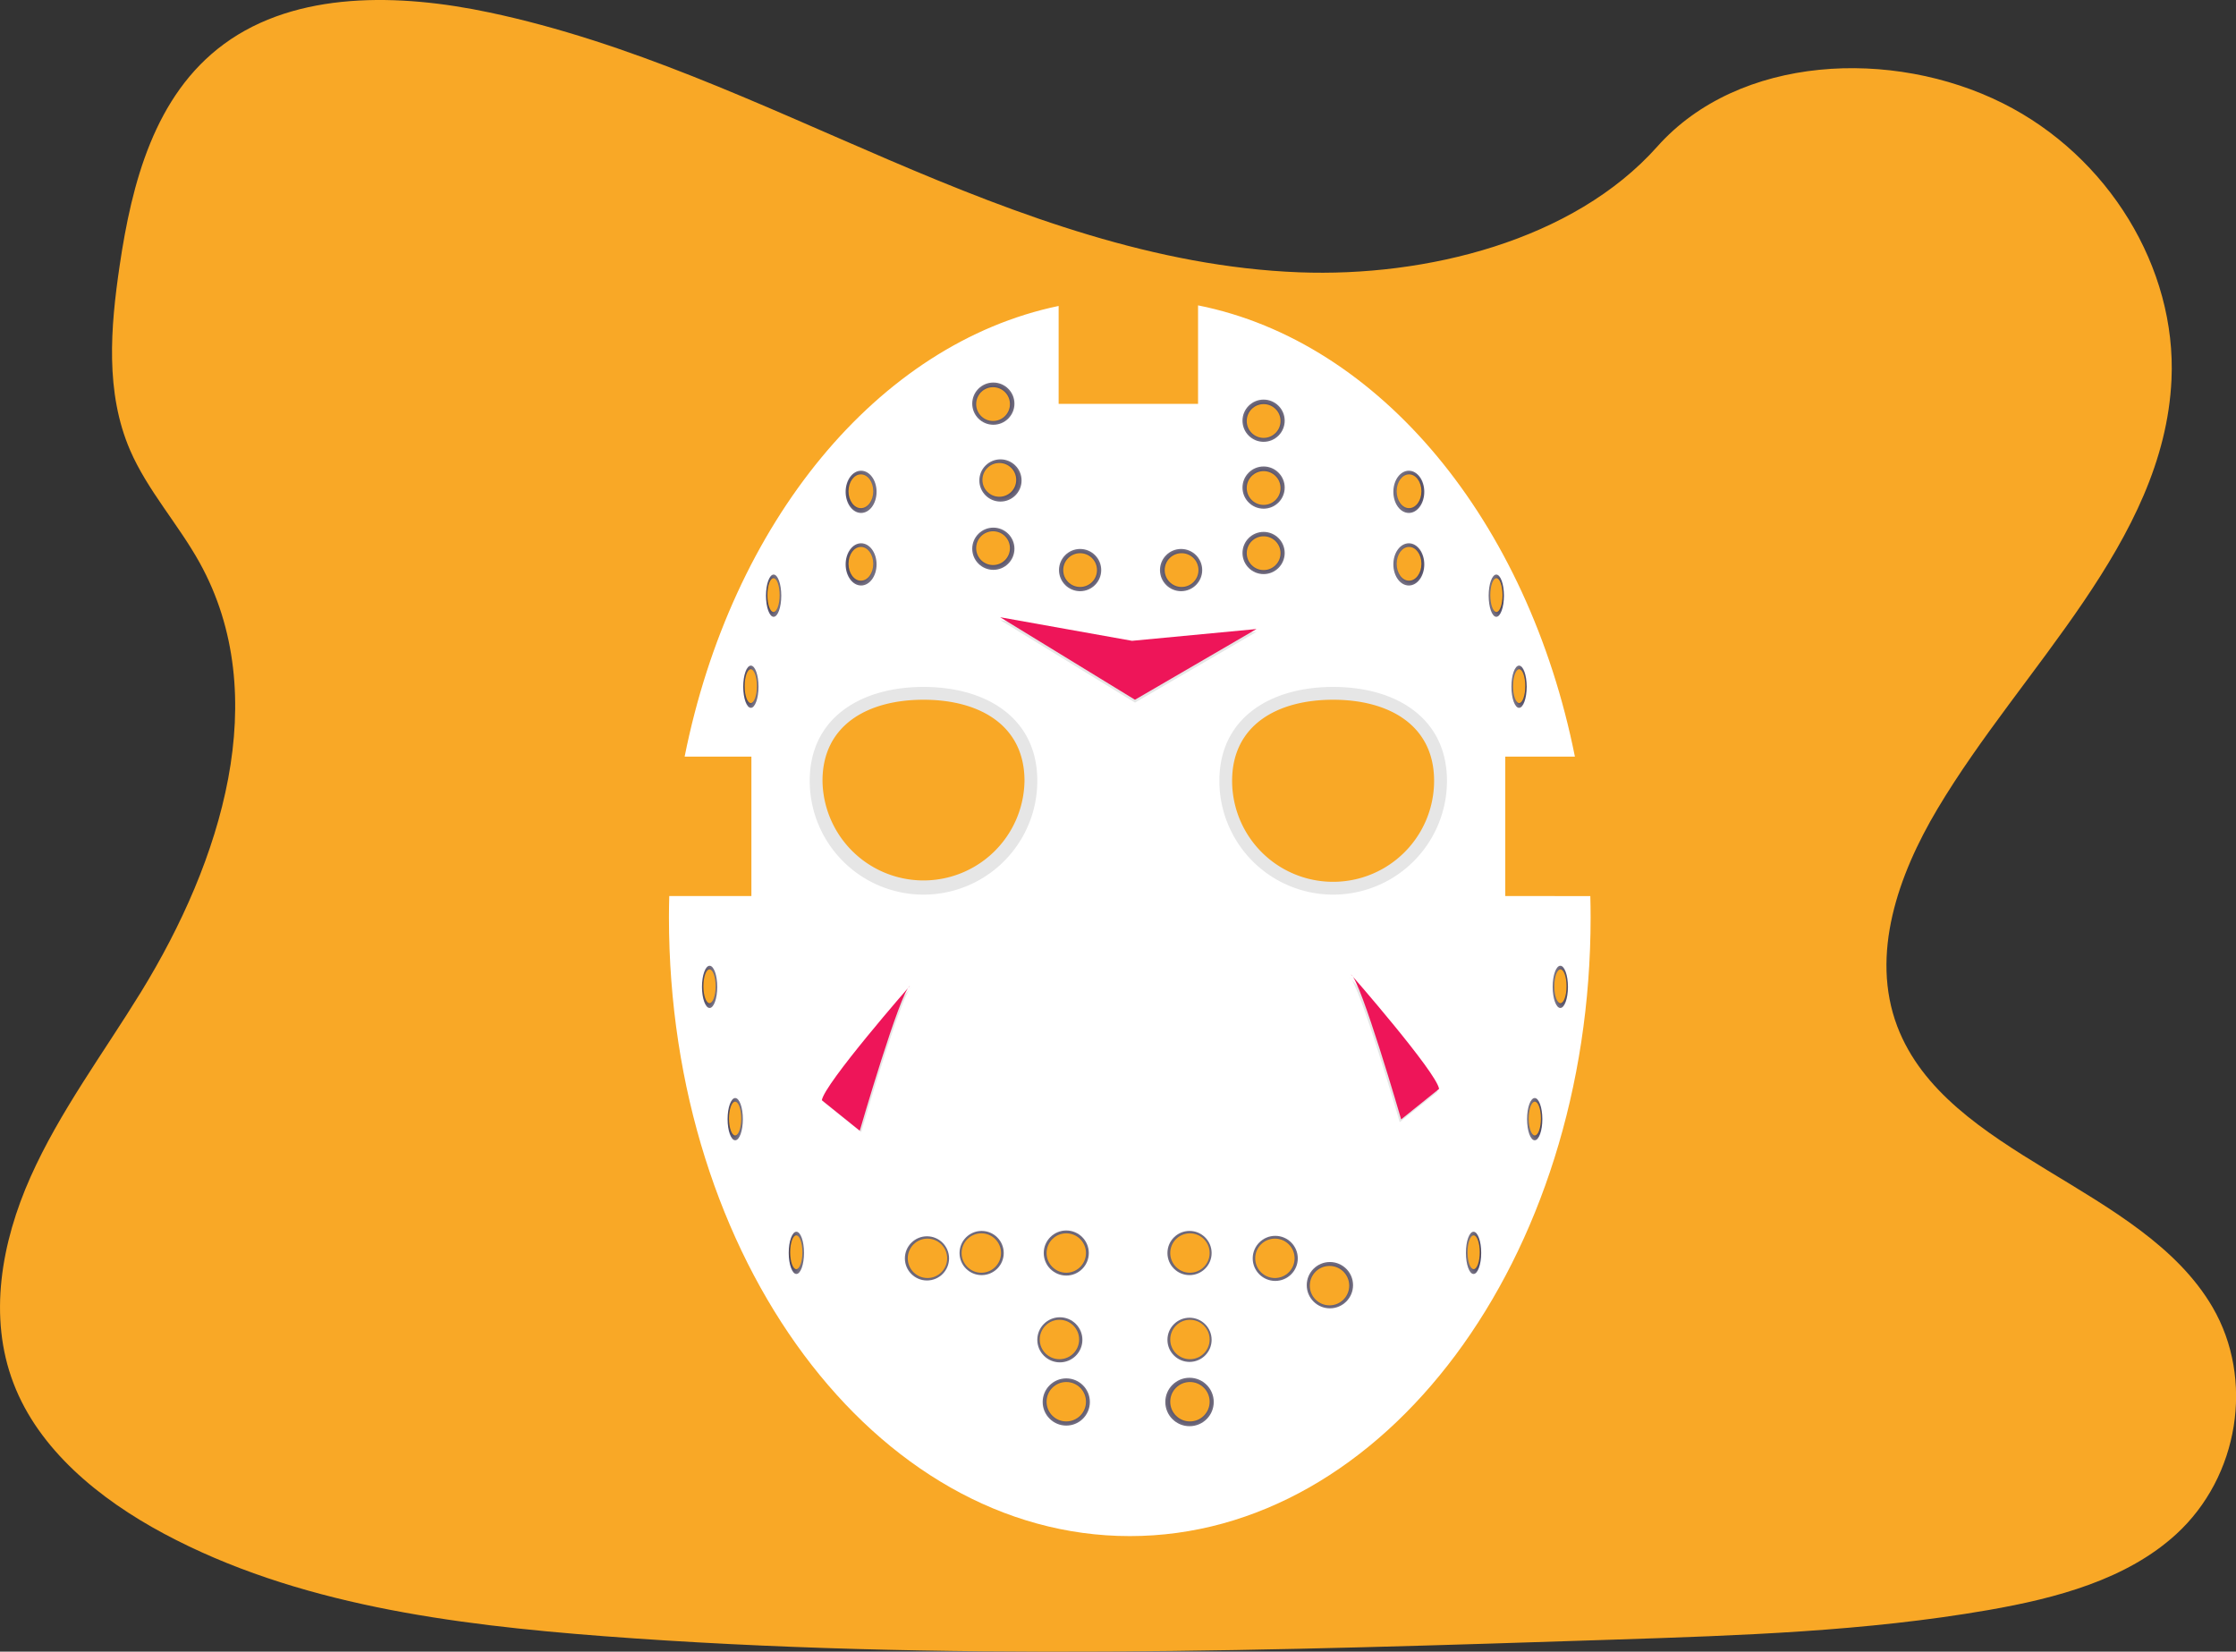 <svg xmlns="http://www.w3.org/2000/svg" xmlns:xlink="http://www.w3.org/1999/xlink" id="f557f327-f18a-4117-b611-648a13f47aad" data-name="Layer 1" viewBox="0 0 1156 853.87" class="injected-svg ClassicGrid__ImageFile-sc-td9pmq-4 fNAcXv grid_media"><rect x="0" y="0" width="1156" height="853.87" fill="#333333" stroke="none"/><defs><radialGradient id="aa9bbbd4-ef44-4ca3-807a-29cf227bcd20-2247" cx="513.55" cy="208.68" r="10.92" gradientUnits="userSpaceOnUse"><stop offset="0" stop-color="#212149"></stop><stop offset="0.27" stop-color="#201f45" stop-opacity="0.95"></stop><stop offset="0.63" stop-color="#1c183b" stop-opacity="0.81"></stop><stop offset="1" stop-color="#170f2c" stop-opacity="0.6"></stop></radialGradient><radialGradient id="f75c1103-dbdd-40e9-8416-4e642e18aa3d-2248" cx="517.23" cy="248.39" r="10.92" xlink:href="#aa9bbbd4-ef44-4ca3-807a-29cf227bcd20-2247"></radialGradient><radialGradient id="ec36dd4b-0cc3-4d86-81db-93869b0f2b53-2249" cx="513.55" cy="283.69" r="10.92" xlink:href="#aa9bbbd4-ef44-4ca3-807a-29cf227bcd20-2247"></radialGradient><radialGradient id="a08c9c89-6c7b-4448-9345-21cfa6153722-2250" cx="491.25" cy="277.34" r="10.92" gradientTransform="translate(85.29 -23.07) scale(0.73 1)" xlink:href="#aa9bbbd4-ef44-4ca3-807a-29cf227bcd20-2247"></radialGradient><radialGradient id="f46b9fb5-5ad5-4ca4-9cd1-b2bf013e2a18-2251" cx="491.25" cy="314.84" r="10.92" gradientTransform="translate(85.29 -23.07) scale(0.73 1)" xlink:href="#aa9bbbd4-ef44-4ca3-807a-29cf227bcd20-2247"></radialGradient><radialGradient id="fc3266a2-4bdb-4538-8728-bd62083ffd21-2252" cx="536.66" cy="331.02" r="10.92" gradientTransform="translate(205.65 -23.07) scale(0.36 1)" xlink:href="#aa9bbbd4-ef44-4ca3-807a-29cf227bcd20-2247"></radialGradient><radialGradient id="fa09a408-e8f2-48b5-9115-b1d0155c2f4f-2253" cx="504.16" cy="378.09" r="10.92" gradientTransform="translate(205.65 -23.07) scale(0.36 1)" xlink:href="#aa9bbbd4-ef44-4ca3-807a-29cf227bcd20-2247"></radialGradient><radialGradient id="fca221e4-dacf-4335-8ab4-56b46fb39daf-2254" cx="445.26" cy="533.25" r="10.92" gradientTransform="translate(205.65 -23.07) scale(0.36 1)" xlink:href="#aa9bbbd4-ef44-4ca3-807a-29cf227bcd20-2247"></radialGradient><radialGradient id="f2997733-82f7-43b3-b4a2-9aeda5f60e4b-2255" cx="481.82" cy="601.64" r="10.92" gradientTransform="translate(205.65 -23.07) scale(0.36 1)" xlink:href="#aa9bbbd4-ef44-4ca3-807a-29cf227bcd20-2247"></radialGradient><radialGradient id="ec2ecb09-d4ef-422b-ae79-01558496b342-2256" cx="569.16" cy="670.77" r="10.92" gradientTransform="translate(205.65 -23.07) scale(0.36 1)" xlink:href="#aa9bbbd4-ef44-4ca3-807a-29cf227bcd20-2247"></radialGradient><radialGradient id="af02bd59-7446-488a-b8fc-bdc2c13ac0e6-2257" cx="422.57" cy="533.25" r="10.92" gradientTransform="matrix(-0.36, 0, 0, 1, 959.68, -23.07)" xlink:href="#aa9bbbd4-ef44-4ca3-807a-29cf227bcd20-2247"></radialGradient><radialGradient id="b5addac3-d630-47be-b564-26fd2b071e44-2258" cx="459.13" cy="601.64" r="10.92" gradientTransform="matrix(-0.36, 0, 0, 1, 959.68, -23.07)" xlink:href="#aa9bbbd4-ef44-4ca3-807a-29cf227bcd20-2247"></radialGradient><radialGradient id="e2b10429-1806-4563-a497-43955a3c409a-2259" cx="546.46" cy="670.77" r="10.92" gradientTransform="matrix(-0.36, 0, 0, 1, 959.68, -23.07)" xlink:href="#aa9bbbd4-ef44-4ca3-807a-29cf227bcd20-2247"></radialGradient><radialGradient id="b449913b-a3bd-4b7e-b74e-3a16dce6057b-2260" cx="480.03" cy="277.34" r="10.92" gradientTransform="matrix(-0.73, 0, 0, 1, 1080.03, -23.07)" xlink:href="#aa9bbbd4-ef44-4ca3-807a-29cf227bcd20-2247"></radialGradient><radialGradient id="bce6c7e1-aabc-4c98-abcc-29250c8d974d-2261" cx="480.03" cy="314.84" r="10.92" gradientTransform="matrix(-0.73, 0, 0, 1, 1080.03, -23.07)" xlink:href="#aa9bbbd4-ef44-4ca3-807a-29cf227bcd20-2247"></radialGradient><radialGradient id="b10cd907-f59d-4772-b6f8-ffb2d28c9e39-2262" cx="513.96" cy="331.02" r="10.92" gradientTransform="matrix(-0.36, 0, 0, 1, 959.68, -23.07)" xlink:href="#aa9bbbd4-ef44-4ca3-807a-29cf227bcd20-2247"></radialGradient><radialGradient id="a28a0d57-7e7e-49a6-bfc5-af83b54b7f1a-2263" cx="481.47" cy="378.09" r="10.92" gradientTransform="matrix(-0.36, 0, 0, 1, 959.68, -23.07)" xlink:href="#aa9bbbd4-ef44-4ca3-807a-29cf227bcd20-2247"></radialGradient><radialGradient id="b67486d2-28a2-4f82-9a1f-909f0b144cbf-2264" cx="558.41" cy="294.72" r="10.92" xlink:href="#aa9bbbd4-ef44-4ca3-807a-29cf227bcd20-2247"></radialGradient><radialGradient id="f76811de-0b5d-4efb-a2df-9fe3ccd8d456-2265" cx="653.27" cy="285.89" r="10.92" xlink:href="#aa9bbbd4-ef44-4ca3-807a-29cf227bcd20-2247"></radialGradient><radialGradient id="b7b52b38-6a72-4f89-b212-7aab327f5f79-2266" cx="653.27" cy="217.5" r="10.92" xlink:href="#aa9bbbd4-ef44-4ca3-807a-29cf227bcd20-2247"></radialGradient><radialGradient id="f0303255-e146-4596-9c51-c51b560eb4fb-2267" cx="610.62" cy="294.72" r="10.92" xlink:href="#aa9bbbd4-ef44-4ca3-807a-29cf227bcd20-2247"></radialGradient><radialGradient id="b13687c7-cd46-4f44-ab29-b845786a55b0-2268" cx="653.27" cy="252.07" r="10.92" xlink:href="#aa9bbbd4-ef44-4ca3-807a-29cf227bcd20-2247"></radialGradient><radialGradient id="e4017582-7cc3-4ac4-be99-2b4943951817-2269" cx="551.26" cy="647.79" r="11.66" xlink:href="#aa9bbbd4-ef44-4ca3-807a-29cf227bcd20-2247"></radialGradient><radialGradient id="ad01df78-22d8-4ee7-8853-2fc7c66e3b71-2270" cx="479.24" cy="650.56" r="11.43" xlink:href="#aa9bbbd4-ef44-4ca3-807a-29cf227bcd20-2247"></radialGradient><radialGradient id="e5a5dc48-fbd4-48c2-9cbf-92bd2991bcf4-2271" cx="507.5" cy="647.79" r="11.43" xlink:href="#aa9bbbd4-ef44-4ca3-807a-29cf227bcd20-2247"></radialGradient><radialGradient id="e602db05-3e75-4048-afe7-67e8fbe7b2d8-2272" cx="547.94" cy="692.66" r="11.66" xlink:href="#aa9bbbd4-ef44-4ca3-807a-29cf227bcd20-2247"></radialGradient><radialGradient id="a676eb09-aa41-45f8-978f-be6c5f3689b5-2273" cx="614.98" cy="692.66" r="11.43" xlink:href="#aa9bbbd4-ef44-4ca3-807a-29cf227bcd20-2247"></radialGradient><radialGradient id="a937236e-0e06-4591-b47e-3dd295b2bcb0-2274" cx="614.98" cy="724.8" r="12.53" xlink:href="#aa9bbbd4-ef44-4ca3-807a-29cf227bcd20-2247"></radialGradient><radialGradient id="b39e97d1-ca86-432b-bd97-52352e7b3773-2275" cx="551.26" cy="724.8" r="12.21" xlink:href="#aa9bbbd4-ef44-4ca3-807a-29cf227bcd20-2247"></radialGradient><radialGradient id="fc474cf9-3058-4652-a3eb-1b903cb1f5bb-2276" cx="614.98" cy="647.79" r="11.43" xlink:href="#aa9bbbd4-ef44-4ca3-807a-29cf227bcd20-2247"></radialGradient><radialGradient id="ad9ade79-bd55-4960-b46c-c177ee8625dc-2277" cx="659.3" cy="650.56" r="11.66" xlink:href="#aa9bbbd4-ef44-4ca3-807a-29cf227bcd20-2247"></radialGradient><radialGradient id="e263ef8a-1c9f-4b4d-bc1b-0aff5b6a28d8-2278" cx="687.55" cy="664.41" r="11.98" xlink:href="#aa9bbbd4-ef44-4ca3-807a-29cf227bcd20-2247"></radialGradient></defs><title>jason mask</title><path d="M693.65,163.85C619.54,161,549,134.6,481.55,105.72s-134.16-60.9-206.49-76.2c-46.53-9.85-99.73-11.24-137.22,16.29C101.77,72.3,90.11,118,83.85,160.46c-4.72,31.92-7.49,65.52,5.43,95.41,9,20.75,24.89,38.19,35.91,58.06,38.32,69.15,11.23,154.43-30.3,222-19.48,31.68-42.07,61.89-57.11,95.61S15.8,703.84,29,738.24c13,34.09,44.1,59.7,77.75,77.71,68.35,36.58,148.89,47,227.43,53,173.85,13.12,348.63,7.44,522.94,1.75,64.51-2.11,129.3-4.24,192.76-15.25,35.24-6.12,71.63-15.82,97.21-39.24,32.48-29.74,40.53-80.09,18.77-117.38-36.51-62.54-137.44-78.07-163-145.19-14-37,.38-78.1,20.79-112.37,43.79-73.5,117.18-138,121-222,2.66-57.71-32.62-115.5-87.17-142.8-57.18-28.62-136.47-25-178.66,22.36C835.42,147.59,759.08,166.35,693.65,163.85Z" transform="translate(-22 -23.07)" fill="#f9a826"></path><path d="M800.22,486.3V414.24h36c-24.29-121.53-100.55-214.5-194.83-233.3v50.92H569.31V181.24c-93.61,19.47-169.2,112.1-193.36,233h34.52V486.3H368c-.09,3.67-.16,7.34-.16,11,0,176.68,106.68,319.9,238.27,319.9S844.34,674,844.34,497.33c0-3.69-.06-7.36-.15-11Z" transform="translate(-22 -23.07)" fill="#fff"></path><path d="M558.28,426.74a58.83,58.83,0,0,1-117.66,0c0-32.49,26.34-48.54,58.83-48.54S558.28,394.25,558.28,426.74Z" transform="translate(-22 -23.07)" opacity="0.1"></path><path d="M551.66,426.74a52.22,52.22,0,0,1-104.43,0c0-28.84,23.38-41.92,52.22-41.92S551.66,397.9,551.66,426.74Z" transform="translate(-22 -23.07)" fill="#f9a826"></path><circle cx="513.55" cy="208.68" r="10.92" fill="url(#aa9bbbd4-ef44-4ca3-807a-29cf227bcd20-2247)"></circle><path d="M652.41,426.74a58.83,58.83,0,0,0,117.66,0c0-32.49-26.34-48.54-58.83-48.54S652.41,394.25,652.41,426.74Z" transform="translate(-22 -23.07)" opacity="0.1"></path><path d="M659,426.74a52.21,52.21,0,1,0,104.42,0c0-28.84-23.38-41.92-52.21-41.92S659,397.9,659,426.74Z" transform="translate(-22 -23.07)" fill="#f9a826"></path><circle cx="517.23" cy="248.39" r="10.92" fill="url(#f75c1103-dbdd-40e9-8416-4e642e18aa3d-2248)"></circle><circle cx="513.4" cy="208.91" r="8.74" fill="#f9a826"></circle><circle cx="516.64" cy="248.09" r="8.74" fill="#f9a826"></circle><circle cx="513.55" cy="283.69" r="10.92" fill="url(#ec36dd4b-0cc3-4d86-81db-93869b0f2b53-2249)"></circle><circle cx="513.4" cy="283.39" r="8.74" fill="#f9a826"></circle><ellipse cx="445.18" cy="254.27" rx="8" ry="10.92" fill="url(#a08c9c89-6c7b-4448-9345-21cfa6153722-2250)"></ellipse><ellipse cx="445.07" cy="253.97" rx="6.41" ry="8.74" fill="#f9a826"></ellipse><ellipse cx="445.18" cy="291.78" rx="8" ry="10.92" fill="url(#f46b9fb5-5ad5-4ca4-9cd1-b2bf013e2a18-2251)"></ellipse><ellipse cx="445.07" cy="291.47" rx="6.41" ry="8.74" fill="#f9a826"></ellipse><ellipse cx="399.96" cy="307.96" rx="3.95" ry="10.92" fill="url(#fc3266a2-4bdb-4538-8728-bd62083ffd21-2252)"></ellipse><ellipse cx="399.9" cy="307.65" rx="3.17" ry="8.74" fill="#f9a826"></ellipse><ellipse cx="388.19" cy="355.02" rx="3.95" ry="10.92" fill="url(#fa09a408-e8f2-48b5-9115-b1d0155c2f4f-2253)"></ellipse><ellipse cx="388.14" cy="354.72" rx="3.17" ry="8.74" fill="#f9a826"></ellipse><ellipse cx="366.86" cy="510.19" rx="3.95" ry="10.92" fill="url(#fca221e4-dacf-4335-8ab4-56b46fb39daf-2254)"></ellipse><ellipse cx="366.81" cy="509.88" rx="3.17" ry="8.74" fill="#f9a826"></ellipse><ellipse cx="380.1" cy="578.58" rx="3.95" ry="10.92" fill="url(#f2997733-82f7-43b3-b4a2-9aeda5f60e4b-2255)"></ellipse><ellipse cx="380.05" cy="578.27" rx="3.17" ry="8.74" fill="#f9a826"></ellipse><ellipse cx="411.72" cy="647.7" rx="3.95" ry="10.92" fill="url(#ec2ecb09-d4ef-422b-ae79-01558496b342-2256)"></ellipse><ellipse cx="411.67" cy="647.4" rx="3.17" ry="8.74" fill="#f9a826"></ellipse><ellipse cx="806.68" cy="510.19" rx="3.95" ry="10.92" fill="url(#af02bd59-7446-488a-b8fc-bdc2c13ac0e6-2257)"></ellipse><ellipse cx="806.73" cy="509.88" rx="3.17" ry="8.74" fill="#f9a826"></ellipse><ellipse cx="793.44" cy="578.58" rx="3.95" ry="10.92" fill="url(#b5addac3-d630-47be-b564-26fd2b071e44-2258)"></ellipse><ellipse cx="793.49" cy="578.27" rx="3.17" ry="8.74" fill="#f9a826"></ellipse><ellipse cx="761.82" cy="647.7" rx="3.95" ry="10.92" fill="url(#e2b10429-1806-4563-a497-43955a3c409a-2259)"></ellipse><ellipse cx="761.87" cy="647.4" rx="3.17" ry="8.74" fill="#f9a826"></ellipse><ellipse cx="728.36" cy="254.27" rx="8" ry="10.92" fill="url(#b449913b-a3bd-4b7e-b74e-3a16dce6057b-2260)"></ellipse><ellipse cx="728.47" cy="253.97" rx="6.41" ry="8.74" fill="#f9a826"></ellipse><ellipse cx="728.36" cy="291.78" rx="8" ry="10.92" fill="url(#bce6c7e1-aabc-4c98-abcc-29250c8d974d-2261)"></ellipse><ellipse cx="728.47" cy="291.47" rx="6.41" ry="8.74" fill="#f9a826"></ellipse><ellipse cx="773.58" cy="307.96" rx="3.95" ry="10.92" fill="url(#b10cd907-f59d-4772-b6f8-ffb2d28c9e39-2262)"></ellipse><ellipse cx="773.64" cy="307.65" rx="3.17" ry="8.74" fill="#f9a826"></ellipse><ellipse cx="785.35" cy="355.02" rx="3.95" ry="10.92" fill="url(#a28a0d57-7e7e-49a6-bfc5-af83b54b7f1a-2263)"></ellipse><ellipse cx="785.4" cy="354.72" rx="3.17" ry="8.74" fill="#f9a826"></ellipse><circle cx="558.41" cy="294.72" r="10.92" fill="url(#b67486d2-28a2-4f82-9a1f-909f0b144cbf-2264)"></circle><circle cx="653.27" cy="285.89" r="10.92" fill="url(#f76811de-0b5d-4efb-a2df-9fe3ccd8d456-2265)"></circle><circle cx="653.27" cy="217.5" r="10.92" fill="url(#b7b52b38-6a72-4f89-b212-7aab327f5f79-2266)"></circle><circle cx="610.62" cy="294.72" r="10.92" fill="url(#f0303255-e146-4596-9c51-c51b560eb4fb-2267)"></circle><circle cx="653.27" cy="252.07" r="10.92" fill="url(#b13687c7-cd46-4f44-ab29-b845786a55b0-2268)"></circle><circle cx="558.41" cy="294.72" r="8.74" fill="#f9a826"></circle><circle cx="610.87" cy="294.72" r="8.74" fill="#f9a826"></circle><circle cx="653.29" cy="285.98" r="8.74" fill="#f9a826"></circle><circle cx="653.29" cy="252.3" r="8.74" fill="#f9a826"></circle><circle cx="653.29" cy="217.65" r="8.74" fill="#f9a826"></circle><polygon points="517.08 320.57 585.25 332.76 649.61 326.67 586.77 363.23 517.08 320.57" opacity="0.1"></polygon><polygon points="517.08 319.1 585.25 331.29 649.61 325.19 586.77 361.75 517.08 319.1" fill="#ee1559"></polygon><circle cx="551.26" cy="647.79" r="11.66" fill="url(#e4017582-7cc3-4ac4-be99-2b4943951817-2269)"></circle><circle cx="479.24" cy="650.56" r="11.43" fill="url(#ad01df78-22d8-4ee7-8853-2fc7c66e3b71-2270)"></circle><circle cx="507.5" cy="647.79" r="11.43" fill="url(#e5a5dc48-fbd4-48c2-9cbf-92bd2991bcf4-2271)"></circle><circle cx="547.94" cy="692.66" r="11.66" fill="url(#e602db05-3e75-4048-afe7-67e8fbe7b2d8-2272)"></circle><circle cx="614.98" cy="692.66" r="11.43" fill="url(#a676eb09-aa41-45f8-978f-be6c5f3689b5-2273)"></circle><circle cx="614.98" cy="724.8" r="12.53" fill="url(#a937236e-0e06-4591-b47e-3dd295b2bcb0-2274)"></circle><circle cx="551.26" cy="724.8" r="12.21" fill="url(#b39e97d1-ca86-432b-bd97-52352e7b3773-2275)"></circle><circle cx="614.98" cy="647.79" r="11.43" fill="url(#fc474cf9-3058-4652-a3eb-1b903cb1f5bb-2276)"></circle><circle cx="659.3" cy="650.56" r="11.66" fill="url(#ad9ade79-bd55-4960-b46c-c177ee8625dc-2277)"></circle><circle cx="687.55" cy="664.41" r="11.98" fill="url(#e263ef8a-1c9f-4b4d-bc1b-0aff5b6a28d8-2278)"></circle><circle cx="551.26" cy="647.79" r="10.2" fill="#f9a826"></circle><circle cx="507.34" cy="647.79" r="10.2" fill="#f9a826"></circle><circle cx="479.49" cy="650.53" r="10.2" fill="#f9a826"></circle><circle cx="615.19" cy="647.79" r="10.2" fill="#f9a826"></circle><circle cx="659.12" cy="650.53" r="10.2" fill="#f9a826"></circle><circle cx="687.35" cy="664.65" r="10.2" fill="#f9a826"></circle><circle cx="615.19" cy="692.5" r="10.2" fill="#f9a826"></circle><circle cx="615.19" cy="724.66" r="10.2" fill="#f9a826"></circle><circle cx="547.73" cy="692.5" r="10.2" fill="#f9a826"></circle><circle cx="551.26" cy="724.66" r="10.2" fill="#f9a826"></circle><path d="M447.63,592.61l19.6,15.77s20.89-72,26-75C493.23,533.37,448.91,584.09,447.63,592.61Z" transform="translate(-22 -23.07)" opacity="0.1"></path><path d="M446.89,591.87l19.61,15.77s20.88-72,26-75C492.49,532.63,448.17,583.35,446.89,591.87Z" transform="translate(-22 -23.07)" fill="#ee1559"></path><path d="M765.26,587.46l-19.6,15.77s-20.88-72-26-75C719.66,528.22,764,578.94,765.26,587.46Z" transform="translate(-22 -23.07)" opacity="0.1"></path><path d="M766,586l-19.61,15.77s-20.88-72-26-75C720.4,526.75,764.72,577.47,766,586Z" transform="translate(-22 -23.07)" fill="#ee1559"></path></svg>